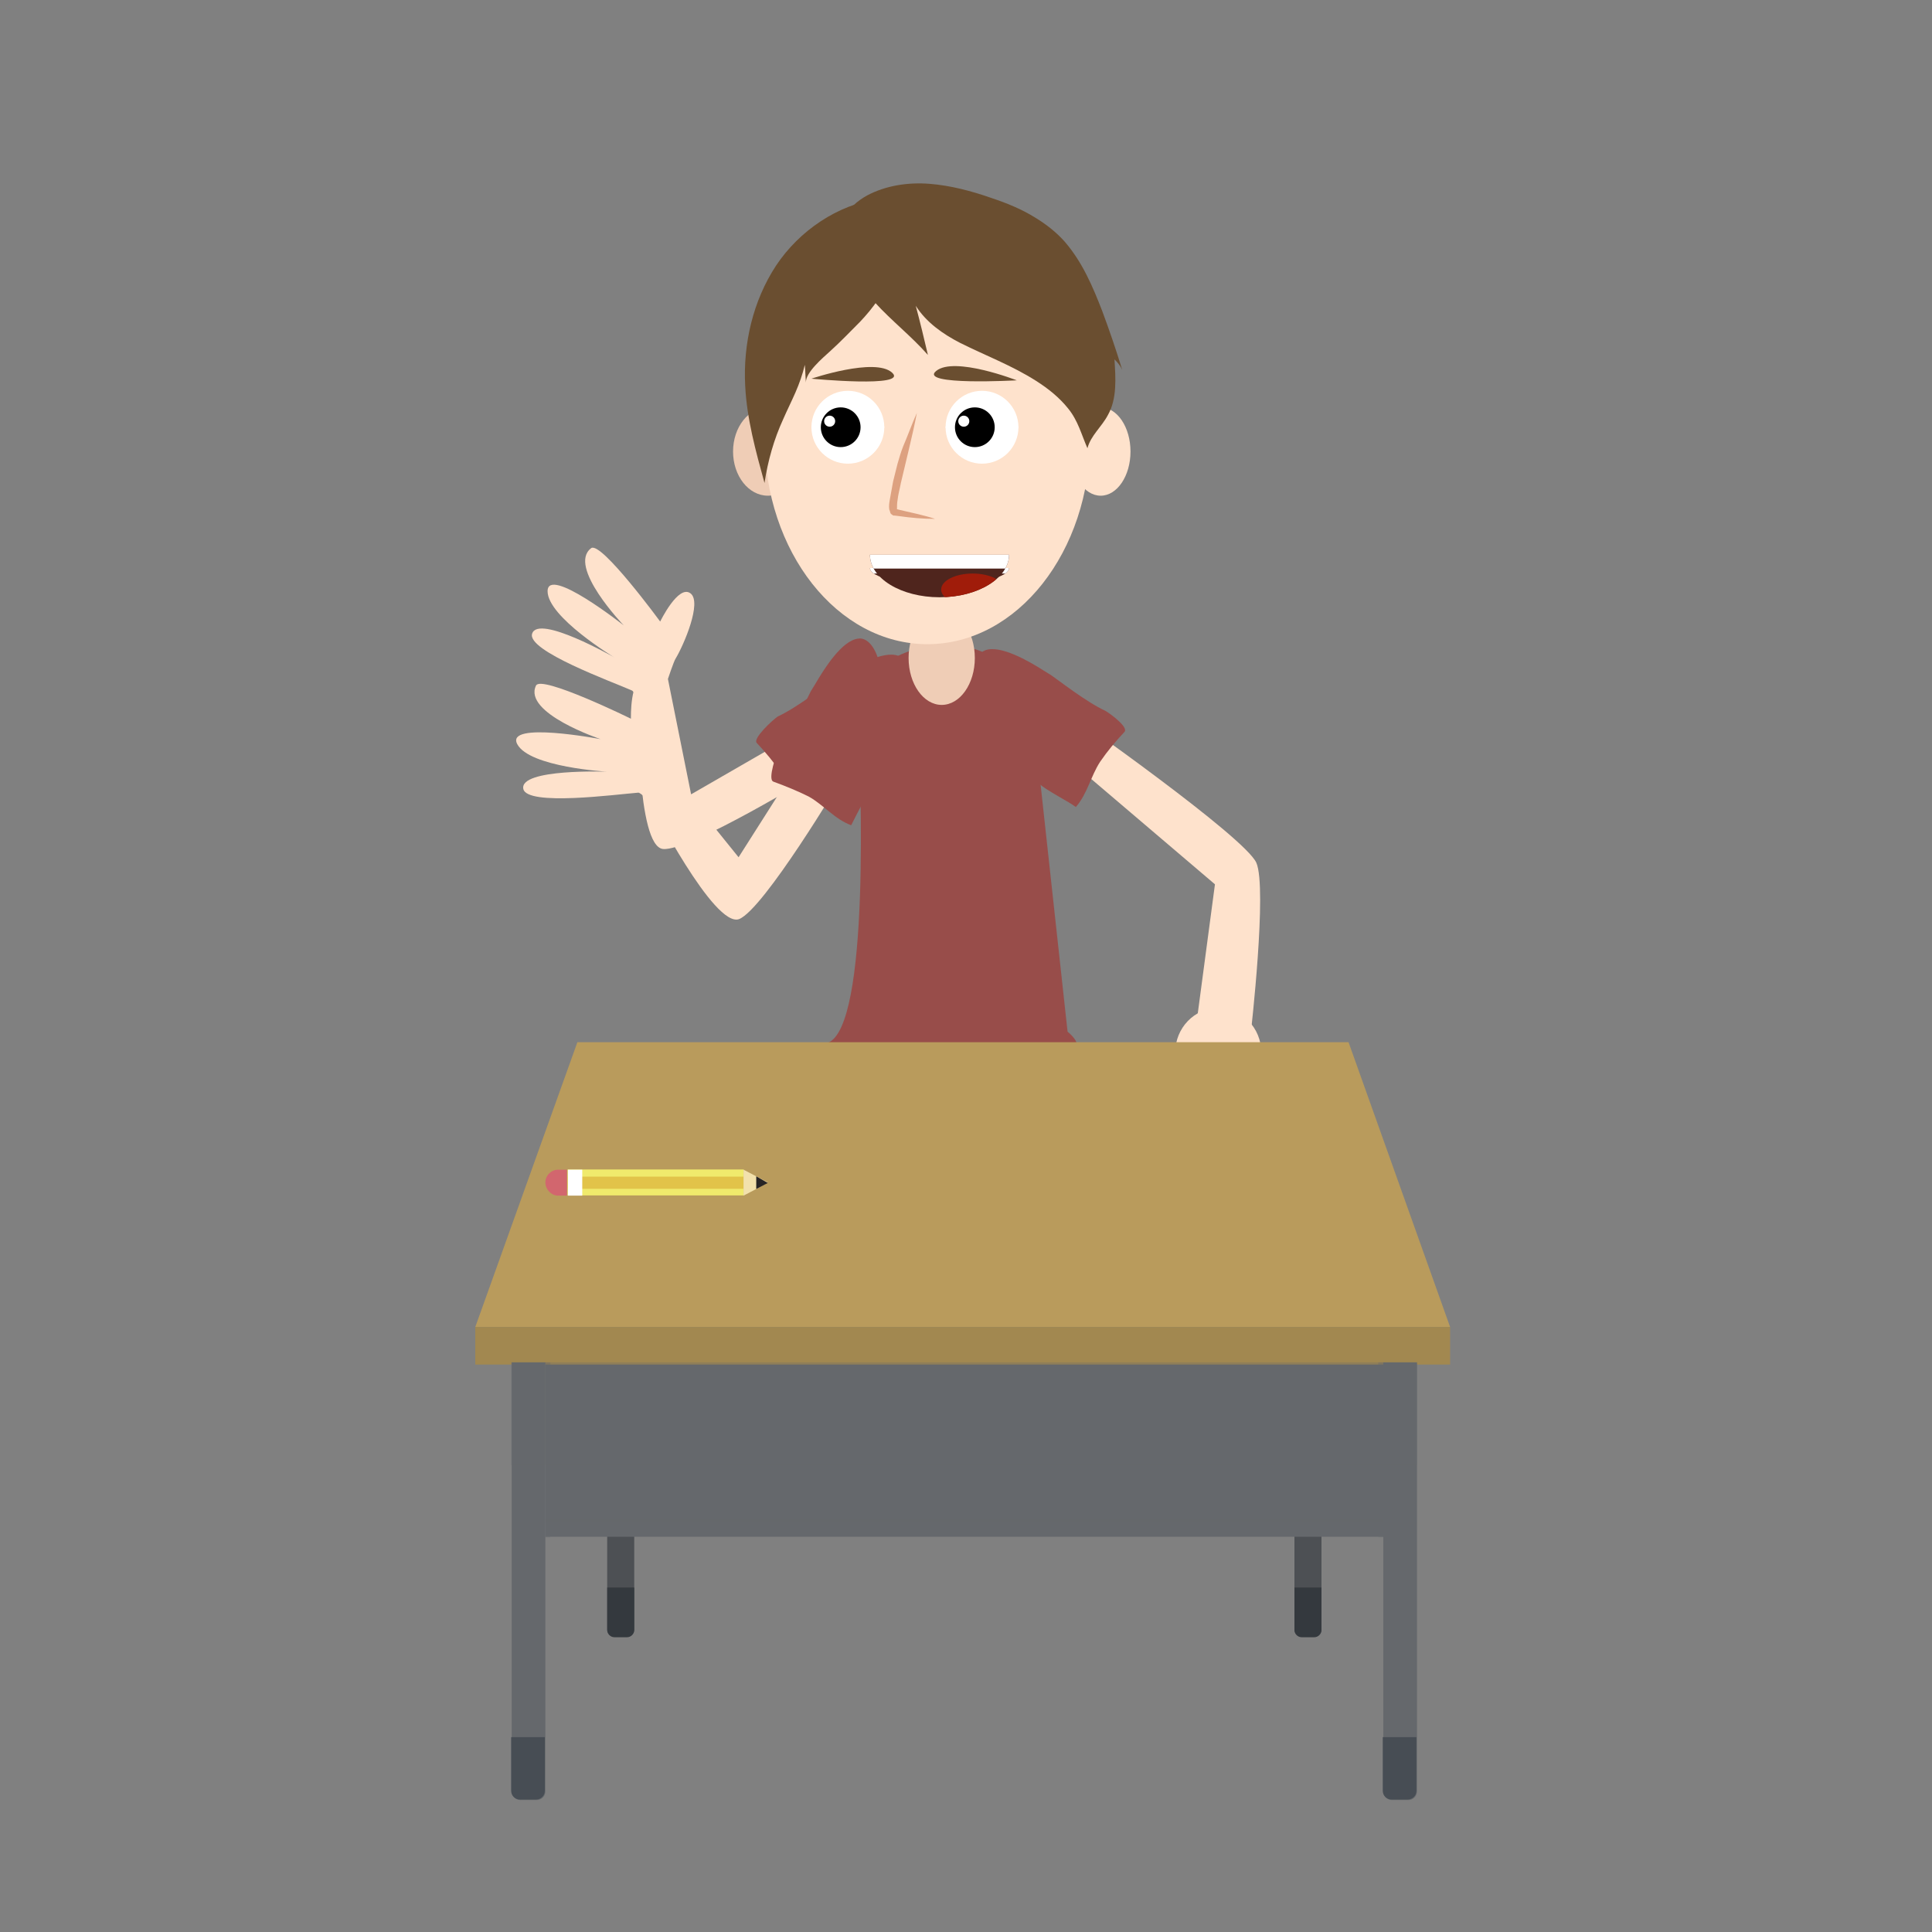 <svg width="350" height="350" xmlns="http://www.w3.org/2000/svg" xmlns:xlink="http://www.w3.org/1999/xlink">
 <rect width="100%" height="100%" fill="#808080" stroke="none"/>
 <g>
  <title>Title1</title>
 </g>
 <style type="text/css">.st0{fill:#A8DBEF;}
	.st1{fill:#6AA88C;}
	.st2{fill:#7FBFA0;}
	.st3{fill:#C08E4D;}
	.st4{fill:#587E64;}
	.st5{display:none;}
	.st6{fill:#3A3A3A;}
	.st7{fill:#EFCDB6;}
	.st8{fill:#FEE2CC;}
	.st9{fill:#DDA180;}
	.st10{fill:#9574A3;}
	.st11{fill:#F9CAAA;}
	.st12{fill:#AF5F67;}
	.st13{fill:#4F251D;}
	.st14{fill:#FFFFFF;}
	.st15{fill:#00BAD1;}
	.st16{fill:#955941;}
	.st17{fill:#2375A7;}
	.st18{fill:#EDB480;}
	.st19{fill:#EFB57B;}
	.st20{fill:#FBC78D;}
	.st21{fill:#CE8D52;}
	.st22{fill:#166891;}
	.st23{fill:#BC7235;}
	.st24{fill:#EAAD71;}
	.st25{fill:none;stroke:#166891;stroke-width:60;stroke-miterlimit:10;}
	.st26{fill:#984D4A;}
	.st27{fill:#6A4E30;}
	.st28{clip-path:url(#SVGID_2_);fill:#4F251D;}
	.st29{clip-path:url(#SVGID_2_);fill:#A01C0A;}
	.st30{clip-path:url(#SVGID_2_);fill:#FFFFFF;}
	.st31{clip-path:url(#SVGID_4_);fill:#4F251D;}
	.st32{clip-path:url(#SVGID_4_);fill:#A01C0A;}
	.st33{clip-path:url(#SVGID_4_);fill:#FFFFFF;}
	.st34{fill:#4D5054;}
	.st35{fill:#65686C;}
	.st36{fill:#B99B5C;}
	.st37{fill:#A28850;}
	.st38{fill:#34393E;}
	.st39{opacity:0.35;}
	.st40{fill:#474D54;}
	.st41{opacity:0.36;}
	.st42{opacity:0.32;}
	.st43{opacity:0.35;fill:#65686C;}
	.st44{fill:#F0EA6C;}
	.st45{fill:#E2C349;}
	.st46{fill:#D2666E;}
	.st47{fill:#F2E1AC;}
	.st48{fill:#272425;}
   #OJOS_NIÑA{
    animation : blink1 10s ease-in-out
    }
    @keyframes blink1{
    0%,10%{
    visibility : visible
    }
    
    11%,15{
    visibility : hidden
    }
    16%,40%{
    visibility : visible
    }
    41%,45%{
    visibility : hidden
    }
    46%,70%{
    visibility : visible
    }
    71%,75%{
    visibility : hidden
    }
    76%,100%{
    visibility : hidden
    }
    
    }
    #GLOBO{
    animation : fade 10s ease-in-out infinite
    }
    @keyframes fade{
    0%,20%{
    visibility : hidden
    }
    30%,40%{
    visibility : visible
    }
    50%,100%{
    visibility : hidden
    }
    }
    #closed-mouth{
    animation : talk1 10s ease-in-out infinite
    }
    @keyframes talk1{
    0%{
    visibility : visible
    }
    5%{
    visibility : visible
    }
    8%,10%{
    visibility : hidden
    }
    12%{
    visibility : visible
    }
    14%,16%{
    visibility : hidden
    }
    18%{
    visibility : visible
    }
    20%,22%{
    visibility : hidden
    }
    18%{
    visibility : visible
    }
    20%,22%{
    visibility : hidden
    }
    24%{
    visibility : visible
    }
    26%,28%{
    visibility : hidden
    }
    30%{
    visibility : visible
    }
    32%,34%{
    visibility : hidden
    }
    36%{
    visibility : visible
    }
    38%,40%{
    visibility : hidden
    }
    42%,100%{
    visibility : visible
    }
    }
    #CEJAS_NIÑA{
    animation : wonder 10s ease-in-out infinite
    }
    @keyframes wonder{
    0%,20%{
    transform : translateY(0)
    }
    25%,100%{
     transform : translateY(-3px)
    }
    }
    #MANO_DERE{
    animation : hand1 1s linear alternate infinite;
    transform-origin:left;
    transform-box:fill-box;
    }
    @keyframes hand1{
      0%{transform: rotateZ(0deg)}
       100%{transform: rotateZ(-18deg)}
    
   
    }
    #MANO_DERE2{
    animation : wave2 10s ease-in-out infinite;
    }
    @keyframes wave2{
    0%,100%{
    visibility : hidden
    }
    
    } 
    #OJOS_NIÑO-opened{
    animation : blink2 10s ease-in-out infinite
    }
    @keyframes blink2{
    0%,40%{
    visibility : visible
    }
    45%,50%{
    visibility : hidden 
    }
    60%,80%{
    visibility : visible
    }
    85%,90%{
    visibility : hidden
    }
    95%,100%{
    visibility : visible
    }
    }
    
    #BRAZO_IZQ{
    animation : hand1 1s linear alternate infinite;
    transform-origin:right;
    transform-box:fill-box;
    }
    @keyframes hand1{
      0%{transform: rotateZ(0deg)}
       100%{transform: rotateZ(-18deg)}
    
   
    }
    #BRAZO_IZQ-2{
    animation : wave4 10s ease-in-out infinite;
    }
    @keyframes wave4{
    0%,100%{
    visibility : hidden
    }
  
    }
    #BOCA-opened{
    animation : talk2 10s ease-in-out infinite
    }
    @keyframes talk2{
    0%,40%{
    visibility : visible 
    }
    45%,47%{
    visibility : hidden
    }
    49%,51%{
    visibility : visible
    }
    53%,55%{
    visibility : hidden
    }
    57%,59%{
    visibility : visible
    }
    61%,63%{
    visibility : hidden
    }
    64%,66%{
    visibility : visible
    }
    68%,70%{
    visibility : hidden
    }
    72%,80%{
    visibility : visible
    }
    82%,84%{
    visibility : hidden
    }
    86%,88%{
    visibility : visible
    }
    90%,92%{
    visibility : hidden
    }
    94%,96%{
    visibility : visible
    }
    98%{
    visibility : hidden
    }
    100%{
    visibility : visible
    }
    }</style>
 <g>
  <title>Layer 1</title>
  <g id="Layer_16"/>
  <g id="Layer_17"/>
  <g id="Layer_18" class="st5"/>
  <g id="svg_1">
   <g id="boy">
    <g id="BRAZO_DERE">
     <g id="svg_111">
      <g id="svg_112">
       <path class="st8" d="m194,129.5c0,0 31.5,22.1 33.6,26.8c2,4.6 -1,30.8 -1,30.8l-9.8,-2.1l3.3,-24.8l-29.6,-25.2l3.5,-5.5z" id="svg_113"/>
       <ellipse class="st8" cx="220.7" cy="190.7" rx="7.8" ry="8.1" id="svg_114"/>
      </g>
      <path class="st26" d="m203.7,132.6c-1.6,1.7 -3.1,3.5 -4.4,5.4c-1.7,2.6 -2.3,5.8 -4.4,8.2c-1.3,-1 -5.5,-3.1 -6.6,-4.2c-2.6,-2.4 -4.9,-5.2 -6.8,-8.2c-0.4,-0.6 -0.7,-1.1 -1.1,-1.7c-1.2,-2.1 -2.3,-4.3 -2.9,-6.6c-0.3,-1 -0.5,-2 -0.6,-3c-0.2,-1.3 -0.2,-2.7 0.4,-3.7c0.3,-0.5 0.7,-0.8 1.2,-1c2.7,-1 7.8,1.9 10.6,3.7c0.5,0.3 1,0.6 1.3,0.8c1.2,0.8 6.4,4.9 9.9,6.5c1,0.6 4.2,3 3.4,3.8z" id="svg_115"/>
     </g>
    </g>
    <g id="BRAZO_IZQ">
     <g id="svg_116">
      <path class="st8" d="m144.1,133l-18.9,10.9l-4.2,-20.9c0,0 1.1,-3.3 1.4,-3.7c1.5,-2.5 4.8,-10.2 2.7,-11.8c-2.2,-1.7 -5.5,5.1 -5.5,5.1s-10.7,-14.6 -12.5,-13.3c-4.4,3.3 5.9,14 5.9,14s-13.8,-10.9 -13.8,-6.2c0,4.7 12.1,12 12.1,12s-13.8,-7.9 -14.9,-4.3c-1,3.1 14.5,8.7 18.1,10.3c0.5,0.2 1.1,2.8 1.1,2.8s-0.3,25.4 4.5,25.9c4.8,0.5 28.1,-13.8 28.1,-13.8l-4.1,-7z" id="svg_117"/>
      <path class="st26" d="m137.1,134.6c1.6,1.7 3.1,3.5 4.4,5.4c1.7,2.6 2.3,5.8 4.4,8.2c1.3,-1 5.9,-4 7,-5.2c2.6,-2.4 4.9,-5.2 6.8,-8.2c0.4,-0.6 0.7,-1.1 1.1,-1.7c1.2,-2.1 2.3,-4.3 2.9,-6.6c0.3,-1 0.5,-2 0.6,-3c0.2,-1.3 0.2,-2.7 -0.4,-3.7c-0.3,-0.5 -0.7,-0.8 -1.2,-1c-2.7,-1 -7.8,1.9 -10.6,3.7c-0.5,0.3 -1,0.6 -1.3,0.8c-1.2,0.8 -6.4,4.9 -9.9,6.5c-0.9,0.6 -4.6,4 -3.8,4.8z" id="svg_118"/>
     </g>
    </g>
    <g id="BRAZO_IZQ-2">
     <g id="svg_119">
      <path class="st8" d="m145.5,136.9l-11.7,18.4l-13.4,-16.6c0,0 -0.6,-3.4 -0.5,-3.9c0.2,-2.9 -0.5,-11.3 -3.1,-11.7c-2.7,-0.5 -2.5,7.1 -2.5,7.1s-16.3,-8 -17.2,-6c-2.4,5 11.7,9.7 11.7,9.7s-17.3,-3.3 -15.1,0.9c2.2,4.2 16.3,5 16.3,5s-15.9,-0.6 -15.2,3.1c0.6,3.2 16.9,1 20.8,0.7c0.5,-0.1 2.3,2 2.3,2s11.5,22.6 16,20.9c4.5,-1.8 18.5,-25.3 18.5,-25.3l-6.9,-4.3z" id="svg_120"/>
      <path class="st26" d="m140.1,141.6c2.2,0.8 4.4,1.7 6.4,2.7c2.7,1.5 4.7,4.1 7.7,5.2c0.7,-1.5 3.4,-6.3 3.8,-7.9c1.2,-3.3 1.9,-6.9 2.2,-10.4c0.1,-0.7 0.1,-1.3 0.2,-2c0.1,-2.4 0,-4.9 -0.5,-7.2c-0.2,-1 -0.5,-2 -0.9,-2.9c-0.4,-1.2 -1.1,-2.5 -2.1,-3.1c-0.5,-0.3 -1,-0.4 -1.5,-0.3c-2.9,0.4 -6,5.3 -7.7,8.2c-0.3,0.5 -0.6,1 -0.8,1.3c-0.7,1.3 -3.4,7.3 -5.8,10.4c-0.4,0.9 -2.1,5.6 -1,6z" id="svg_121"/>
     </g>
    </g>
    <g id="CUERPO_NIÑO">
     <path class="st26" d="m170.3,121.7c-1.5,0.1 -2.9,-4.7 -5.4,-3.8c-4.3,1.5 -9.8,4.8 -9.5,12.1c0.6,11.7 2.2,55.9 -5.4,58.9c-7.6,3 44.1,1.8 44.9,0.8s-1.5,-2.8 -1.5,-2.8l-6.3,-57.7c0,0 -1.9,-9.5 -11.5,-11.9c-1.8,-0.5 -2.9,4.1 -5.3,4.4z" id="svg_122"/>
    </g>
    <g id="CARA_NIÑO">
     <g id="svg_123">
      <ellipse class="st7" cx="139.1" cy="81.8" rx="6.3" ry="8" id="svg_124"/>
      <ellipse class="st7" cx="170.6" cy="119.2" rx="6" ry="8.5" id="svg_125"/>
      <ellipse class="st8" cx="168" cy="79.3" rx="29.5" ry="37.4" id="svg_126"/>
      <path class="st9" d="m166.1,74.8c-0.4,2.1 -0.9,4.3 -1.4,6.4l-1.5,6.3c-0.2,1.1 -0.5,2.1 -0.6,3.1c-0.1,0.5 -0.1,1.1 -0.1,1.5c0,0.1 0,0.2 0,0.2c0,0 0,-0.1 -0.2,-0.1c0,0 -0.1,0 -0.1,0l0,0l0.1,0l0.8,0.2c2.1,0.5 4.2,0.9 6.3,1.6c-2.2,0 -4.4,-0.2 -6.5,-0.5l-0.8,-0.1l-0.1,0l-0.1,0c-0.1,0 -0.1,0 -0.2,-0.1c-0.2,-0.1 -0.4,-0.3 -0.4,-0.4c-0.1,-0.3 -0.1,-0.4 -0.2,-0.6c-0.1,-0.7 0,-1.2 0.1,-1.8c0.2,-1.1 0.4,-2.2 0.6,-3.3c0.3,-1.1 0.5,-2.1 0.8,-3.2c0.3,-1 0.6,-2.1 1,-3.1c0.9,-2.1 1.6,-4.1 2.5,-6.1z" id="svg_127"/>
      <ellipse class="st8" cx="199.4" cy="81.8" rx="5.4" ry="8" id="svg_128"/>
      <path class="st27" d="m187.5,39.4c-2.4,-1.5 -5.1,-2.6 -7.8,-3.5c-3.7,-1.3 -7.5,-2.3 -11.3,-2.6c-3.9,-0.3 -7.9,0.3 -11.3,2.1c-1.8,1 -3.5,2.4 -4.2,4.4c-0.3,1 -0.4,2 -0.3,3.1c0.3,4.5 2.9,8.6 5.9,11.9c3,3.3 6.6,6.1 9.6,9.5c-0.7,-3 -1.4,-5.9 -2.2,-8.9c1.9,3 4.9,5.1 8,6.7c4.6,2.3 9.4,4.1 13.8,6.9c2.2,1.4 4.2,3 5.8,5c1.8,2.2 2.4,4.7 3.5,7.2c0.6,-2.3 2.6,-3.9 3.7,-6c1.7,-3 1.4,-6.7 1.2,-10.1c0.6,0.6 1.1,1.2 1.4,1.9c-1.1,-3.6 -2.3,-7.1 -3.6,-10.6c-1.7,-4.4 -3.6,-8.9 -6.8,-12.6c-1.5,-1.7 -3.4,-3.2 -5.4,-4.4z" id="svg_129"/>
      <path class="st27" d="m164.5,40.2c-0.3,2 -1.5,3.7 -2.2,5.5c-0.5,1.3 -0.5,2.5 -0.9,3.8c-0.8,3.1 -3.4,6.5 -5.6,8.8c-1.8,1.8 -3.6,3.7 -5.5,5.4c-1.2,1.1 -4.4,3.8 -4.3,5.6c-0.1,-1.1 -0.1,-2.1 -0.2,-3.2c-0.4,1.7 -1,3.4 -1.7,5c-0.7,1.6 -1.5,3.2 -2.2,4.8c-1.7,3.7 -2.8,7.6 -3.4,11.6c-1.6,-5.8 -3.2,-11.6 -3.5,-17.6c-0.4,-7.6 1.4,-15.4 5.6,-21.8c4.2,-6.3 11.1,-11 18.6,-12.1c1.5,-0.2 3.2,-0.2 4.3,0.8c1,0.8 1.2,2.2 1,3.4z" id="svg_130"/>
     </g>
    </g>
    <g id="BOCA-closed">
     <g id="svg_131">
      <defs transform="translate(6 -2) translate(4 -1) translate(-33 -32) translate(0 -11) translate(-1 -26) translate(-17 0) translate(0 -15) translate(0 -1) translate(6 -1) translate(-301 -2) translate(-1 0) translate(-1 0) translate(-1 0) translate(-1 0) translate(-1 0) translate(-1 0) translate(-1 0) translate(-1 0) translate(-1 0) translate(-1 0) translate(-1 0) translate(-1 0) translate(-1 0) translate(-1 0) translate(-1 0) translate(-1 0) translate(-1 0) translate(-1 0) translate(-1 0) translate(-1 0) translate(-1 0) translate(-1 0) translate(-1 0) translate(-1 0) translate(-1 0) translate(-1 0) translate(-1 0) translate(-1 0) translate(-1 0) translate(-1 0) translate(-1 0) translate(-1 0) translate(-1 0) translate(-1 0) translate(-1 0) translate(-1 0) translate(-1 0) translate(-1 0) translate(-1 0) translate(-1 0) translate(-1 0) translate(-1 0) translate(-1 0) translate(-1 0) translate(-1 0) translate(-1 0) translate(-1 0) translate(-1 0) translate(-1 0) translate(-1 0) translate(-1 0) translate(-1 0) translate(-1 0) translate(-1 0) translate(-1 0) translate(-1 0) translate(-1 0) translate(-1 0) translate(-1 0) translate(-1 0) translate(-1 0) translate(-1 0)">
       <path id="SVGID_1_" d="m555.6,193.9c0,1.7 5.7,3 12.6,3c7,0 12.6,-1.3 12.6,-3l-25.2,0z"/>
      </defs>
      <clipPath transform="translate(6 -2) translate(4 -1) translate(-33 -32) translate(0 -11) translate(-1 -26) translate(-17 0) translate(0 -15) translate(0 -1) translate(6 -1) translate(-301 -2) translate(-1 0) translate(-1 0) translate(-1 0) translate(-1 0) translate(-1 0) translate(-1 0) translate(-1 0) translate(-1 0) translate(-1 0) translate(-1 0) translate(-1 0) translate(-1 0) translate(-1 0) translate(-1 0) translate(-1 0) translate(-1 0) translate(-1 0) translate(-1 0) translate(-1 0) translate(-1 0) translate(-1 0) translate(-1 0) translate(-1 0) translate(-1 0) translate(-1 0) translate(-1 0) translate(-1 0) translate(-1 0) translate(-1 0) translate(-1 0) translate(-1 0) translate(-1 0) translate(-1 0) translate(-1 0) translate(-1 0) translate(-1 0) translate(-1 0) translate(-1 0) translate(-1 0) translate(-1 0) translate(-1 0) translate(-1 0) translate(-1 0) translate(-1 0) translate(-1 0) translate(-1 0) translate(-1 0) translate(-1 0) translate(-1 0) translate(-1 0) translate(-1 0) translate(-1 0) translate(-1 0) translate(-1 0) translate(-1 0) translate(-1 0) translate(-1 0) translate(-1 0) translate(-1 0) translate(-1 0) translate(-1 0) translate(-1 0)" id="SVGID_2_">
       <use xlink:href="#SVGID_1_" id="svg_132"/>
      </clipPath>
      <path class="st28" d="m157.6,102.9c0,1.7 5.7,3 12.6,3c7,0 12.6,-1.3 12.6,-3l-25.2,0z" id="svg_133"/>
      <ellipse class="st29" cx="176.2" cy="105.3" rx="5.7" ry="1.1" id="svg_134"/>
      <path class="st30" d="m183.8,103.9l-26.8,0c-0.3,0 -0.5,-0.2 -0.5,-0.5l0,0c0,-0.3 0.2,-0.5 0.5,-0.5l26.8,0c0.3,0 0.5,0.2 0.5,0.5l0,0c-0.1,0.2 -0.3,0.5 -0.5,0.5z" id="svg_135"/>
     </g>
    </g>
    <g id="BOCA-opened">
     <g id="svg_136">
      <defs transform="translate(6 -2) translate(4 -1) translate(-33 -32) translate(0 -11) translate(-1 -26) translate(-17 0) translate(0 -15) translate(0 -1) translate(6 -1) translate(-301 -2) translate(-1 0) translate(-1 0) translate(-1 0) translate(-1 0) translate(-1 0) translate(-1 0) translate(-1 0) translate(-1 0) translate(-1 0) translate(-1 0) translate(-1 0) translate(-1 0) translate(-1 0) translate(-1 0) translate(-1 0) translate(-1 0) translate(-1 0) translate(-1 0) translate(-1 0) translate(-1 0) translate(-1 0) translate(-1 0) translate(-1 0) translate(-1 0) translate(-1 0) translate(-1 0) translate(-1 0) translate(-1 0) translate(-1 0) translate(-1 0) translate(-1 0) translate(-1 0) translate(-1 0) translate(-1 0) translate(-1 0) translate(-1 0) translate(-1 0) translate(-1 0) translate(-1 0) translate(-1 0) translate(-1 0) translate(-1 0) translate(-1 0) translate(-1 0) translate(-1 0) translate(-1 0) translate(-1 0) translate(-1 0) translate(-1 0) translate(-1 0) translate(-1 0) translate(-1 0) translate(-1 0) translate(-1 0) translate(-1 0) translate(-1 0) translate(-1 0) translate(-1 0) translate(-1 0) translate(-1 0) translate(-1 0) translate(-1 0)">
       <path id="SVGID_3_" d="m555.6,191.5c0,4.3 5.7,7.7 12.6,7.7c7,0 12.6,-3.5 12.6,-7.7l-25.2,0z"/>
      </defs>
      <clipPath transform="translate(6 -2) translate(4 -1) translate(-33 -32) translate(0 -11) translate(-1 -26) translate(-17 0) translate(0 -15) translate(0 -1) translate(6 -1) translate(-301 -2) translate(-1 0) translate(-1 0) translate(-1 0) translate(-1 0) translate(-1 0) translate(-1 0) translate(-1 0) translate(-1 0) translate(-1 0) translate(-1 0) translate(-1 0) translate(-1 0) translate(-1 0) translate(-1 0) translate(-1 0) translate(-1 0) translate(-1 0) translate(-1 0) translate(-1 0) translate(-1 0) translate(-1 0) translate(-1 0) translate(-1 0) translate(-1 0) translate(-1 0) translate(-1 0) translate(-1 0) translate(-1 0) translate(-1 0) translate(-1 0) translate(-1 0) translate(-1 0) translate(-1 0) translate(-1 0) translate(-1 0) translate(-1 0) translate(-1 0) translate(-1 0) translate(-1 0) translate(-1 0) translate(-1 0) translate(-1 0) translate(-1 0) translate(-1 0) translate(-1 0) translate(-1 0) translate(-1 0) translate(-1 0) translate(-1 0) translate(-1 0) translate(-1 0) translate(-1 0) translate(-1 0) translate(-1 0) translate(-1 0) translate(-1 0) translate(-1 0) translate(-1 0) translate(-1 0) translate(-1 0) translate(-1 0) translate(-1 0)" id="SVGID_4_">
       <use xlink:href="#SVGID_3_" id="svg_137"/>
      </clipPath>
      <path class="st31" d="m157.6,100.5c0,4.3 5.7,7.7 12.6,7.7c7,0 12.6,-3.5 12.6,-7.7l-25.2,0z" id="svg_138"/>
      <ellipse class="st32" cx="176.2" cy="106.8" rx="5.7" ry="2.9" id="svg_139"/>
      <path class="st33" d="m183,103l-25.3,0c-0.7,0 -1.3,-0.6 -1.3,-1.3l0,0c0,-0.7 0.6,-1.3 1.3,-1.3l25.3,0c0.7,0 1.3,0.6 1.3,1.3l0,0c-0.1,0.8 -0.6,1.3 -1.3,1.3z" id="svg_140"/>
     </g>
    </g>
    <g id="OJOS_NIÑO-closed">
     <ellipse class="st14" cx="153.6" cy="77.4" rx="6.6" ry="1.5" id="svg_141"/>
     <ellipse class="st14" cx="177.9" cy="77.4" rx="6.6" ry="1.5" id="svg_142"/>
     <g id="svg_143">
      <ellipse cx="152.3" cy="77.4" rx="3.6" ry="0.8" id="svg_144"/>
      <ellipse class="st14" cx="150.3" cy="77.2" rx="1" ry="0.2" id="svg_145"/>
     </g>
     <g id="svg_146">
      <ellipse cx="176.6" cy="77.4" rx="3.6" ry="0.8" id="svg_147"/>
      <ellipse class="st14" cx="174.6" cy="77.2" rx="1" ry="0.2" id="svg_148"/>
     </g>
    </g>
    <g id="OJOS_NIÑO-opened">
     <circle class="st14" cx="153.6" cy="77.4" r="6.6" id="svg_149"/>
     <circle class="st14" cx="177.9" cy="77.4" r="6.6" id="svg_150"/>
     <g id="svg_151">
      <circle cx="152.3" cy="77.4" r="3.6" id="svg_152"/>
      <circle class="st14" cx="150.3" cy="76.3" r="1" id="svg_153"/>
     </g>
     <g id="svg_154">
      <circle cx="176.6" cy="77.4" r="3.6" id="svg_155"/>
      <circle class="st14" cx="174.6" cy="76.3" r="1" id="svg_156"/>
     </g>
    </g>
    <g id="CEJAS">
     <path class="st27" d="m147,68.6c0,0 11.5,-3.9 14.6,-1.1s-14.6,1.1 -14.6,1.1z" id="svg_157"/>
     <path class="st27" d="m184.2,68.9c0,0 -11.3,-4.4 -14.6,-1.7s14.6,1.7 14.6,1.7z" id="svg_158"/>
    </g>
   </g>
   <g id="MESA_2_1_">
    <g id="svg_159">
     <g id="svg_160">
      <g id="svg_161">
       <path class="st34" d="m110,244.4l0,50.8c0,0.7 0.6,1.3 1.3,1.3l2.3,0c0.7,0 1.3,-0.6 1.3,-1.3l0,-50.8l-4.9,0z" id="svg_162"/>
      </g>
     </g>
     <g id="svg_163">
      <g id="svg_164">
       <path class="st34" d="m234.5,244.4l0,50.8c0,0.7 0.6,1.3 1.3,1.3l2.3,0c0.7,0 1.3,-0.6 1.3,-1.3l0,-50.8l-4.9,0z" id="svg_165"/>
      </g>
     </g>
     <g id="svg_166">
      <rect x="98.8" y="246.8" class="st35" width="151.8" height="28.5" id="svg_167"/>
     </g>
     <g id="svg_168">
      <rect x="98.8" y="275.2" class="st35" width="151.8" height="3.2" id="svg_169"/>
     </g>
     <g id="svg_170">
      <g id="svg_171">
       <polygon class="st36" points="262.7,240.4 86.1,240.4 104.6,188.8 244.3,188.8 " id="svg_172"/>
      </g>
      <g id="svg_173">
       <rect x="86.1" y="240.4" class="st37" width="176.6" height="6.8" id="svg_174"/>
      </g>
     </g>
     <path class="st38" d="m110,287.6l0,7.7c0,0.7 0.6,1.3 1.3,1.3l2.3,0c0.7,0 1.3,-0.6 1.3,-1.3l0,-7.7l-4.9,0z" id="svg_175"/>
     <path class="st38" d="m234.5,287.6l0,7.7c0,0.7 0.6,1.3 1.3,1.3l2.3,0c0.7,0 1.3,-0.6 1.3,-1.3l0,-7.7l-4.9,0z" id="svg_176"/>
     <g class="st39" id="svg_177">
      <g id="svg_178">
       <rect x="98.8" y="246.8" class="st35" width="0.9" height="31.7" id="svg_179"/>
      </g>
     </g>
     <g id="svg_180">
      <g id="svg_181">
       <path class="st35" d="m98.8,246.8l0,77.7c0,0.9 -0.7,1.6 -1.6,1.6l-2.9,0c-0.9,0 -1.6,-0.7 -1.6,-1.6l0,-77.7l6.1,0z" id="svg_182"/>
      </g>
     </g>
     <path class="st40" d="m92.6,314.7l0,9.7c0,0.9 0.7,1.6 1.6,1.6l2.9,0c0.9,0 1.6,-0.7 1.6,-1.6l0,-9.7l-6.1,0z" id="svg_183"/>
     <g class="st41" id="svg_184">
      <g id="svg_185">
       <rect x="249.7" y="246.8" class="st35" width="0.9" height="31.7" id="svg_186"/>
      </g>
     </g>
     <g id="svg_187">
      <g id="svg_188">
       <path class="st35" d="m256.7,246.8l0,77.7c0,0.9 -0.7,1.6 -1.6,1.6l-2.9,0c-0.9,0 -1.6,-0.7 -1.6,-1.6l0,-77.7l6.1,0z" id="svg_189"/>
      </g>
     </g>
     <path class="st40" d="m250.5,314.7l0,9.7c0,0.9 0.7,1.6 1.6,1.6l2.9,0c0.9,0 1.6,-0.7 1.6,-1.6l0,-9.7l-6.1,0z" id="svg_190"/>
     <g class="st42" id="svg_191">
      <rect x="92.6" y="246.8" class="st35" width="164.1" height="18.6" id="svg_192"/>
     </g>
     <rect x="98.8" y="275.2" class="st43" width="151.8" height="0.7" id="svg_193"/>
    </g>
    <g id="svg_194">
     <g id="svg_195">
      <rect x="423.4" y="687.3" transform="matrix(-1.83697e-16 1 -1 -1.83697e-16 822.021 -211.54)" class="st44" width="4.7" height="31.9" id="svg_196"/>
      <rect x="424.7" y="687.3" transform="matrix(-1.83697e-16 1 -1 -1.83697e-16 822.021 -211.54)" class="st45" width="2.2" height="31.9" id="svg_197"/>
      <path class="st46" d="m98.8,214.2l0,0c0,-1.3 1.1,-2.3 2.3,-2.3l1.6,0l0,4.7l-1.6,0c-1.2,0 -2.3,-1.1 -2.3,-2.4z" id="svg_198"/>
      <rect x="408.8" y="701.9" transform="matrix(-1.83697e-16 1 -1 -1.83697e-16 807.381 -196.901)" class="st14" width="4.7" height="2.6" id="svg_199"/>
      <polygon class="st47" points="134.7,216.6 134.7,211.9 137,213.1 139.1,214.2 137,215.4 " id="svg_200"/>
      <path class="st48" d="m137,215.4c0,-0.4 0,-0.7 0,-1.1c0,-0.4 0,-0.8 0,-1.2l2.1,1.2l-2.1,1.1z" id="svg_201"/>
     </g>
    </g>
   </g>
  </g>
 </g>
</svg>